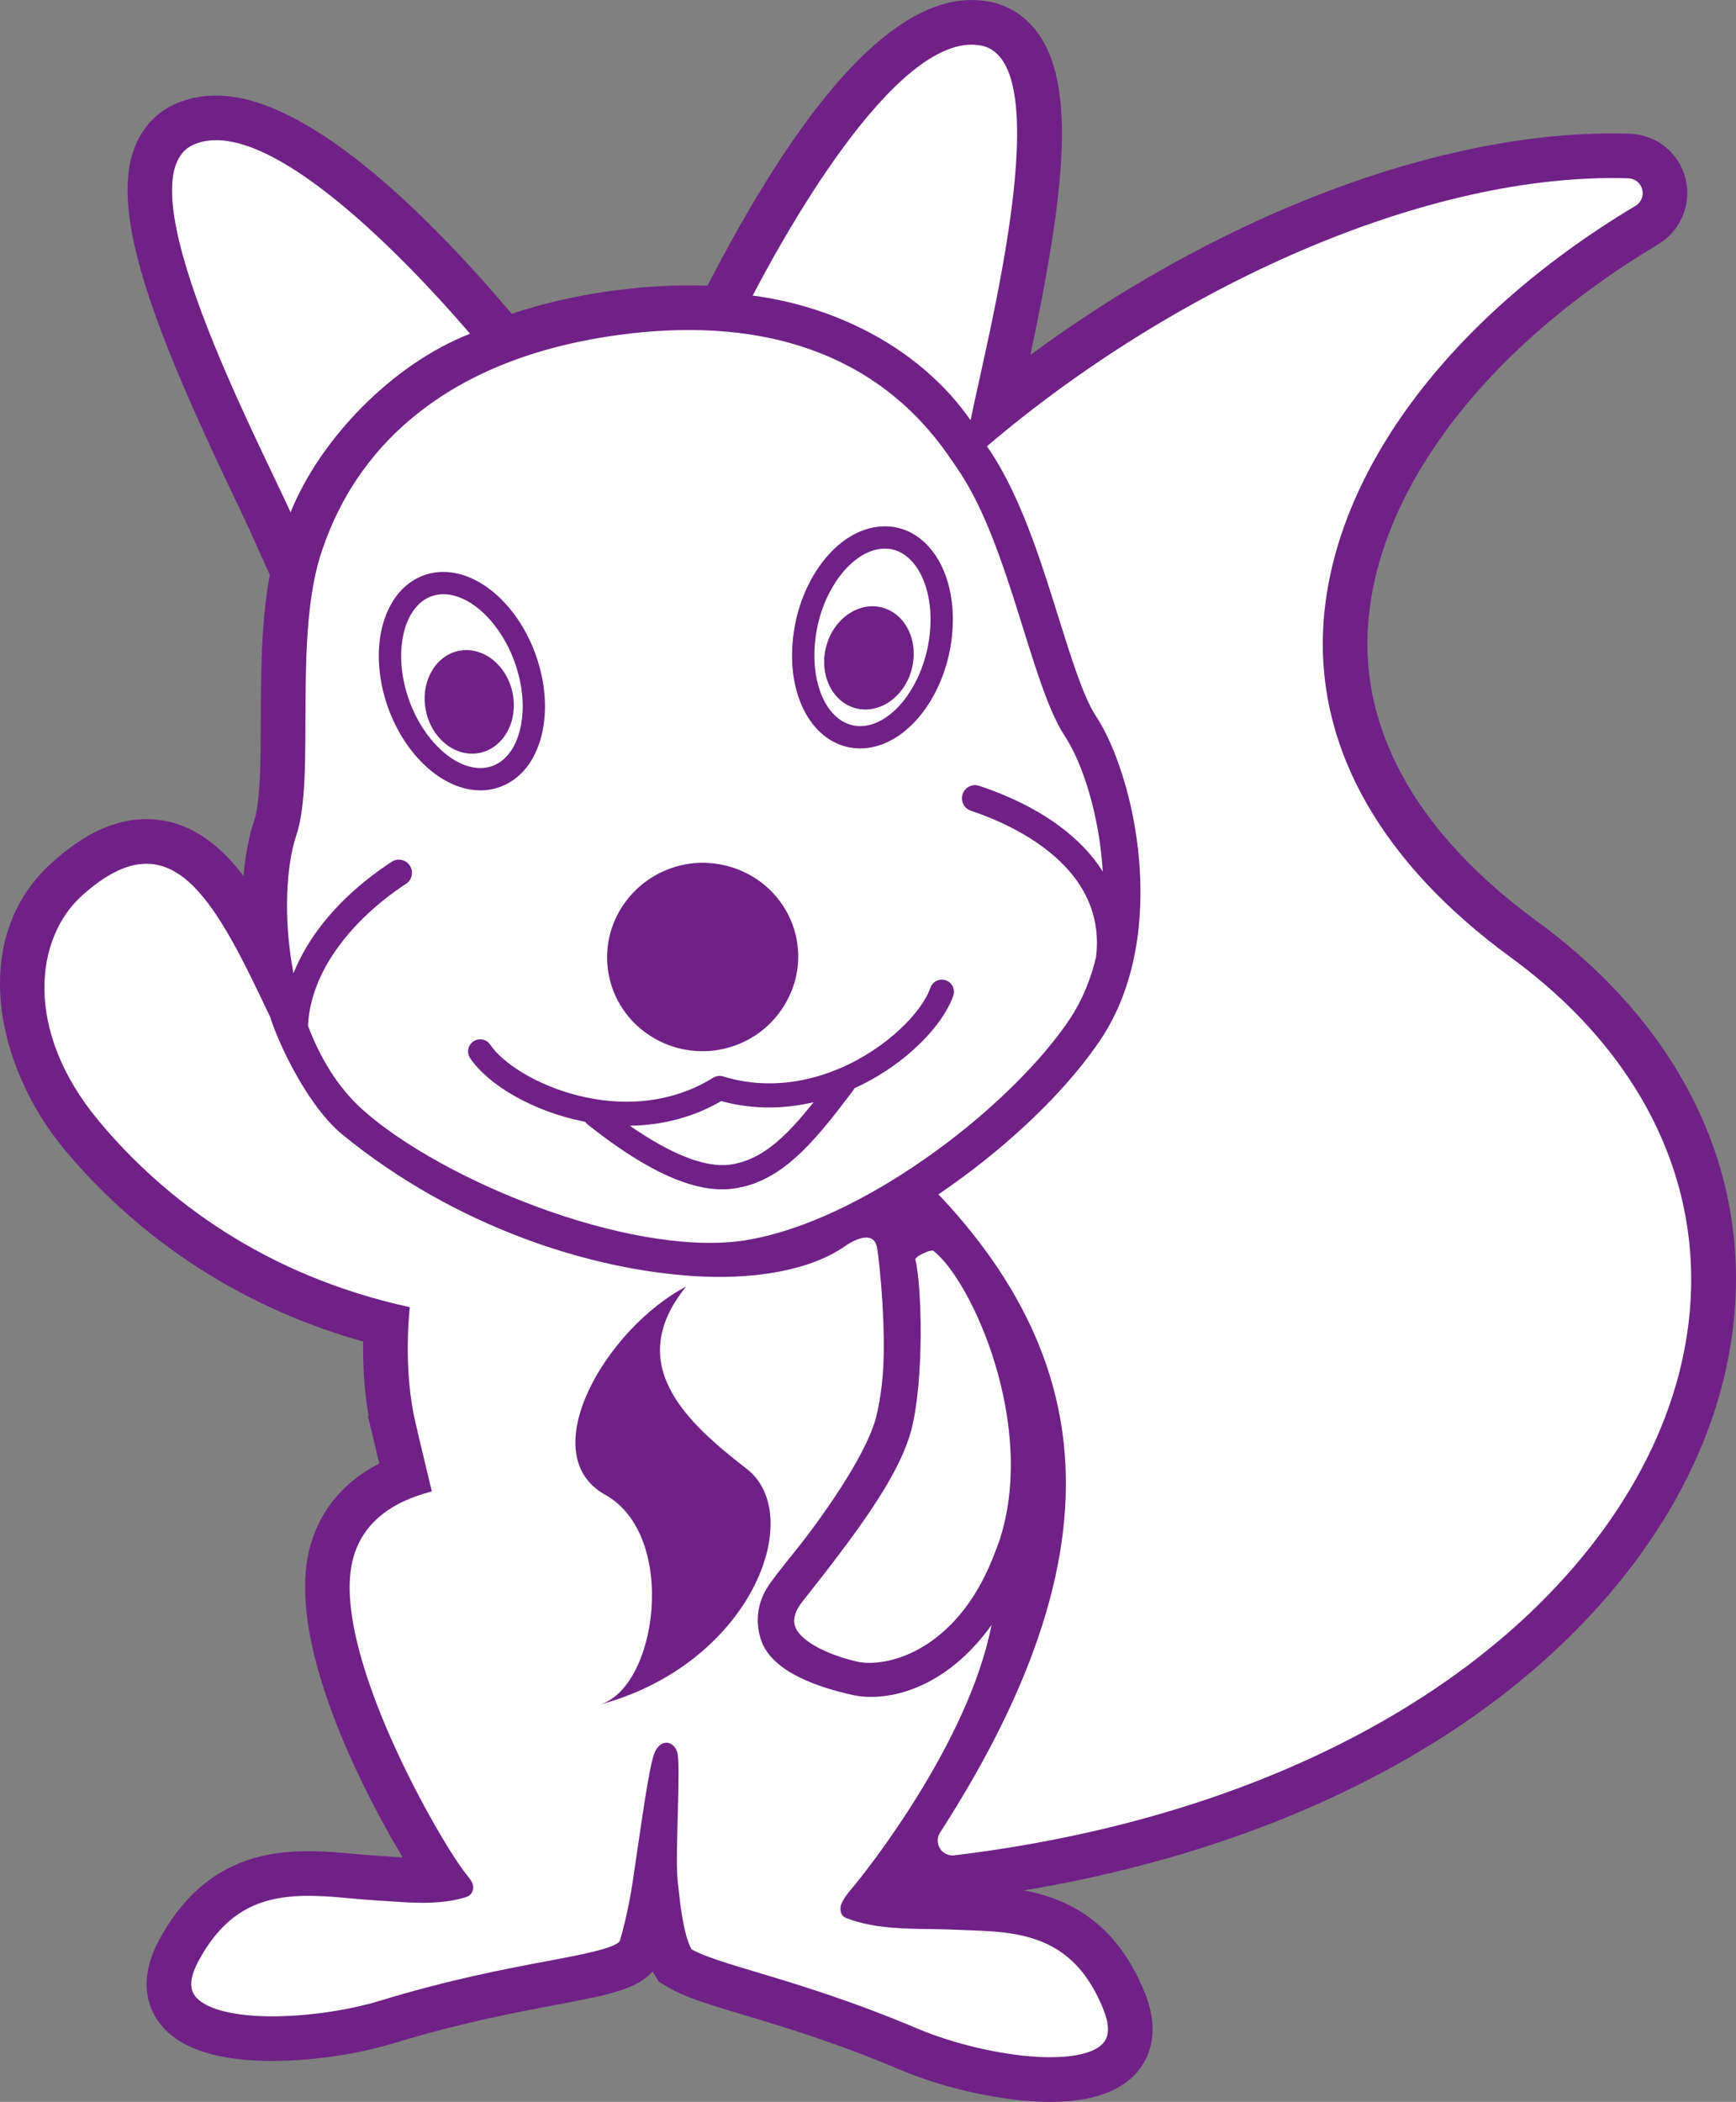 <?xml version="1.0" encoding="UTF-8" standalone="no"?>
<svg
   xmlns:dc="http://purl.org/dc/elements/1.1/"
   xmlns:cc="http://creativecommons.org/ns#"
   xmlns:rdf="http://www.w3.org/1999/02/22-rdf-syntax-ns#"
   xmlns:svg="http://www.w3.org/2000/svg"
   xmlns="http://www.w3.org/2000/svg"
   viewBox="0 0 389.038 470.862"
   height="470.862"
   width="389.038"
   xml:space="preserve"
   version="1.1"
   id="svg2"><rect x="0" y="0" width="389.038" height="470.862" fill="#808080" stroke="none"/><defs
     id="defs6"><clipPath
       id="clipPath18"
       clipPathUnits="userSpaceOnUse"><path
         id="path20"
         d="m 0,0 3112,0 0,3766.86 -3112,0 L 0,0 Z" /></clipPath></defs><g
     transform="matrix(1.25,0,0,-1.25,0,470.863)"
     id="g10"><g
       transform="scale(0.1,0.1)"
       id="g12"><g
         id="g14"><g
           clip-path="url(#clipPath18)"
           id="g16"><path
             id="path22"
             style="fill:#ffffff;fill-opacity:1;fill-rule:nonzero;stroke:none"
             d="m 2708.37,2051.17 c -229.94,167.97 -346.23,370.94 -336.31,586.99 12.56,273.53 221.93,557.59 560.06,759.86 10.12,6.05 15.03,18.04 12.07,29.45 -2.96,11.4 -12.67,19.37 -24.87,19.87 -361.84,11.3 -814.5,-194.91 -1149.9,-480.21 l 3.57,-5.29 c 3.99,-5.86 7.86,-11.92 11.65,-18.1 4.67,-7.59 9.17,-15.45 13.56,-23.47 42.49,-77.56 72.46,-173.29 99.37,-259.42 21.97,-70.33 44.7,-143.05 66.75,-176.46 70.52,-106.85 134.03,-391.87 9.55,-579.49 -53.77,-81.03 -143.68,-170.71 -247.34,-247.28 -7.27,-5.37 -14.61,-10.68 -22.01,-15.91 -7.3,-5.16 -14.65,-10.25 -22.06,-15.27 133.02,-140.64 207.09,-287.36 224.46,-444.52 22.55,-204.221 -49.92,-432.971 -221.56,-699.33 -5.58,-8.649 -5.65,-19.75 -0.19,-28.469 4.63,-7.41 12.56,-11.98 21.12,-12.43 1.5,-0.082 3.03,-0.031 4.56,0.149 344.02,41.441 649.31,149.66 882.84,312.949 215.12,150.402 362.82,345.151 415.89,548.331 73.61,281.8 -36.17,554.46 -301.21,748.05" /><path
             id="path24"
             style="fill:#6f2186;fill-opacity:1;fill-rule:nonzero;stroke:none"
             d="m 1800.45,1613.26 c 108.36,-133.5 169.39,-272.44 185.98,-422.55 21.76,-197.011 -35.27,-411.62 -174.07,-653.46 285.25,47.949 537.87,144.93 735.5,283.109 199.55,139.52 336.04,318.151 384.32,502.971 64.86,248.32 -33.92,490.06 -271,663.25 -252.64,184.54 -380.24,411.12 -369.02,655.25 11.51,251.12 169.84,507.78 432.5,711.47 -272.19,-45.14 -586.27,-192.94 -851.18,-404.1 43.65,-82.7 73.76,-179.09 100.45,-264.5 17.43,-55.8 41.3,-132.22 57.16,-156.24 92.23,-139.75 148.65,-457.97 9.44,-667.78 -53.69,-80.93 -140.17,-169.88 -240.08,-247.42 z m -92.76,-1251.612 -6.09,0.184 c -34.11,1.75 -65.82,20.398 -84.25,49.848 -21.82,34.84 -21.51,79.679 0.76,114.25 161.28,250.289 229.75,461.98 209.3,647.21 -15.47,139.91 -81.9,270.21 -203.08,398.33 l -64.7,68.41 77.97,52.8 c 6.97,4.72 13.88,9.5 20.75,14.36 6.9,4.89 13.81,9.88 20.66,14.95 96.56,71.31 179.75,154.11 228.2,227.15 102.02,153.76 47.13,405.13 -9.65,491.19 -28.31,42.88 -51.64,117.57 -76.35,196.67 -25.49,81.57 -54.38,174.03 -93.17,244.84 -3.75,6.85 -7.57,13.55 -11.56,20.03 -3.1,5.05 -6.3,10.07 -9.6,14.91 l -43.8,64.92 54.51,46.36 c 362.35,308.24 811.86,499.72 1173.12,499.72 10.43,0 20.81,-0.16 31.11,-0.48 48.14,-1.96 87.93,-34 99.81,-79.75 11.79,-45.46 -8.13,-94.06 -48.43,-118.18 -315.06,-188.47 -509.9,-448.23 -521.22,-694.87 -8.63,-187.98 96.35,-367.35 303.57,-518.72 292.99,-214.02 413.79,-517.59 331.44,-832.88 C 3029.12,1061.34 2870.2,850.5 2639.54,689.219 2395.27,518.43 2077.45,405.422 1720.43,362.422 c -4.56,-0.531 -8.67,-0.774 -12.74,-0.774" /><path
             id="path26"
             style="fill:#ffffff;fill-opacity:1;fill-rule:nonzero;stroke:none"
             d="m 1709,1982.42 c -18.17,-52.2 -80.99,-118.65 -165.65,-160.38 -3.8,-1.87 -7.61,-3.73 -11.49,-5.5 -0.62,-1.29 -1.37,-2.55 -2.26,-3.74 -2.18,-2.91 -4.32,-5.72 -6.48,-8.59 -5.43,-7.2 -10.8,-14.25 -16.1,-21.11 -62.09,-80.4 -116.39,-136.55 -193.6,-146.53 -8.84,-1.14 -17.99,-1.46 -27.5,-0.97 -61.96,3.25 -138.38,41.47 -232.44,116.06 -1.78,1.42 -3.19,3.1 -4.4,4.89 -94.752,18.05 -174.752,67.21 -206.17,113.93 -6.687,9.93 -4.058,23.41 5.887,30.09 9.93,6.69 23.41,4.06 30.094,-5.89 44.539,-66.18 241.759,-157.2 399.769,-59.22 5.33,3.3 11.84,4.13 17.8,2.3 52.81,-16.22 104.68,-15.34 152.24,-4.24 10.21,2.38 20.2,5.22 29.97,8.48 9.43,3.15 18.63,6.67 27.6,10.52 84.22,36.18 146.61,100.63 161.78,144.17 3.94,11.31 16.32,17.25 27.61,13.34 11.31,-3.94 17.28,-16.3 13.34,-27.61 z m -470.91,236.93 c -0.3,-0.03 -0.6,-0.03 -0.9,-0.07 l 1.79,0.24 c -0.3,-0.04 -0.59,-0.12 -0.89,-0.17 20.44,2.54 40.42,1.3 59.39,-2.9 9.13,-2.02 18.03,-4.68 26.59,-8.09 9.11,-3.62 17.89,-7.92 26.18,-12.98 42.24,-25.79 72.7,-69.3 79.46,-121.58 4.87,-37.69 -3.49,-74.02 -21.29,-104.78 -4.9,-8.47 -10.49,-16.51 -16.77,-24.02 -5.9,-7.06 -12.25,-13.76 -19.24,-19.82 -24.73,-21.44 -55.96,-36.16 -91.01,-40.87 0.3,0.03 0.6,0.03 0.9,0.07 l -1.79,-0.23 c 0.3,0.04 0.59,0.12 0.89,0.16 -94.01,-11.67 -179.69,53.3 -191.61,145.55 -11.93,92.25 54.42,176.87 148.3,189.49 z m 672.08,-5.99 c -51.52,54.84 -126.06,86.01 -169.51,100.55 -12.32,4.12 -18.98,17.47 -14.86,29.8 4.14,12.35 17.46,18.99 29.82,14.86 57.12,-19.11 105.25,-43.56 144.05,-72.32 32.59,-24.16 58.54,-51.38 77.36,-81.24 -6.07,100.75 -36.05,194.23 -68.11,242.81 -54.19,82.1 -90.2,287.74 -161.76,427.14 -4.24,8.26 -8.59,16.33 -13.09,24.08 -4.82,8.3 -9.8,16.28 -14.94,23.91 -0.33,0.5 -0.65,1.02 -0.99,1.51 -43.29,63.54 -185.99,296.85 -602.59,243 -416.601,-53.84 -511.331,-311.33 -537.046,-383.79 -54.512,-153.6 -11.738,-408.93 -47.274,-513.92 -18.339,-54.2 -23.679,-149.85 -5.101,-247.12 12.805,31.81 31.199,62.9 55.168,92.54 31.344,38.76 71.789,75.08 120.883,107.25 10.886,7.11 25.476,4.08 32.605,-6.8 7.129,-10.88 4.09,-25.48 -6.785,-32.61 -53.918,-35.32 -105.387,-83.25 -138.629,-138.81 -21.391,-35.76 -35.183,-74.68 -37.199,-115.48 21.637,-57.63 53.586,-111.02 98.445,-151 141.903,-126.46 471.533,-260.42 674.953,-235.18 98.18,13.17 208.5,64.63 309.43,131.7 7.53,5 15,10.08 22.41,15.24 7.41,5.17 14.76,10.39 22.04,15.7 101.42,73.99 189.21,161.22 239.11,236.42 22.01,33.18 36.98,70.64 46.45,109.93 8.4,68.58 -17.02,121.58 -54.84,161.83" /><path
             id="path28"
             style="fill:#6f2186;fill-opacity:1;fill-rule:nonzero;stroke:none"
             d="m 1248.35,2140 c -49.94,-6.92 -85.46,-51.65 -79.22,-99.89 6.15,-47.66 52.01,-82.53 102.03,-76.45 18.31,2.53 35.18,10.12 48.84,21.96 3.27,2.83 6.64,6.34 10.29,10.7 3.24,3.89 6.23,8.19 8.86,12.73 6.82,11.78 14.28,30.77 11.22,54.5 -3.4,26.24 -18.63,49.4 -41.8,63.54 -4.19,2.56 -8.9,4.89 -14.06,6.94 -4.31,1.71 -9.12,3.16 -14.34,4.31 -10.56,2.34 -21.13,2.95 -31.82,1.66 z m -11.02,-410.71 c 22.93,-9.57 40.16,-13.13 52.78,-13.8 4.5,-0.23 8.85,-0.11 13.05,0.42 20.78,2.69 40.33,11.57 62.37,29.71 -22.71,0.86 -45.24,3.84 -67.33,8.91 -19.54,-10.29 -39.86,-18.71 -60.87,-25.24 z m -603.592,210.87 c 18.27,-43 41.805,-77.5 70.106,-102.72 71.672,-63.88 202.062,-132.46 335.006,-175.29 -8.91,6.57 -17.99,13.44 -27.2,20.64 -101.271,24.14 -191.966,78.89 -235.119,143.03 -15.168,22.56 -20.636,49.63 -15.429,76.26 5.214,26.69 20.515,49.73 43.074,64.9 16.777,11.3 36.418,17.29 56.711,17.29 33.926,0 65.476,-16.8 84.402,-44.96 10.461,-15.55 64.691,-52.62 136.911,-63.69 -38.29,37.73 -64.48,87.7 -71.75,143.99 -17.368,134.43 78.4,258.74 213.95,278.6 l 2.39,0.39 0,-0.01 4.13,0.47 c 27.8,3.17 56.19,1.62 83.84,-4.49 13.59,-3.02 26.66,-7.01 38.89,-11.88 13.55,-5.38 26.45,-11.8 38.33,-19.05 64.74,-39.52 107.42,-104.98 117.06,-179.58 6.98,-53.95 -3.88,-107.58 -31.39,-155.11 -0.42,-0.73 -0.85,-1.47 -1.28,-2.19 69.36,30.31 110.58,80.32 116.13,96.24 14.24,40.82 52.84,68.23 96.06,68.23 11.34,0 22.53,-1.88 33.26,-5.59 53.08,-18.53 81.15,-76.58 62.75,-129.5 -26.1,-74.92 -104.02,-153.9 -199.52,-202.68 -4.95,-6.54 -9.86,-12.98 -14.72,-19.27 -3.29,-4.26 -6.61,-8.52 -9.95,-12.78 10.08,6.23 20.19,12.72 30.34,19.46 7.05,4.68 14.02,9.43 20.95,14.25 6.96,4.85 13.82,9.72 20.59,14.67 92.6,67.55 174.69,148.3 219.63,216.03 14.87,22.4 26.34,49.2 34.17,79.74 3.22,35.18 -7.71,64.84 -34.19,93.02 -40.25,42.85 -102.85,68.17 -136.58,79.45 -54.18,18.16 -83.47,76.96 -65.34,131.1 14.14,42.25 53.6,70.67 98.17,70.67 11.17,0 22.23,-1.81 32.85,-5.35 19.09,-6.39 37.45,-13.37 55.02,-20.92 -30.25,50.35 -52.57,121.76 -78.15,203.63 -24.28,77.69 -49.39,158.01 -81.86,221.27 -3.59,7 -7.27,13.85 -11.09,20.44 -3.92,6.74 -7.94,13.2 -12.1,19.38 l -5.32,7.92 c -38.59,57.24 -141.08,209.29 -412.76,209.29 -34.58,0 -71.23,-2.47 -108.9,-7.33 -246.458,-31.86 -405.228,-143.29 -471.915,-331.22 -25.598,-72.13 -25.957,-182.15 -26.27,-279.21 -0.285,-88.01 -0.539,-164.73 -17.258,-222.83 15.196,11.98 31.192,23.47 47.961,34.46 16.973,11.09 36.563,16.93 56.727,16.93 35.05,0 67.433,-17.49 86.64,-46.79 31.301,-47.76 17.903,-112.07 -29.851,-143.37 -49.035,-32.12 -89.453,-72.25 -113.821,-112.98 -12.761,-21.33 -20.898,-42.44 -24.285,-62.96 z m 638.852,-480.71 -0.01,0 c -230.36,0.01 -535.092,133.69 -675.189,258.54 -27.473,24.49 -51.797,53.42 -72.813,86.55 l -25.918,-64.41 -51.105,267.49 c -19.922,104.25 -16.895,214.51 7.89,287.78 11.7,34.55 11.946,109.93 12.18,182.82 0.359,109.85 0.762,234.36 35.488,332.21 110.215,310.58 388.301,408.73 602.187,436.37 44.45,5.75 88,8.66 129.41,8.66 356.79,0 498.77,-210.64 545.43,-279.87 l 5.79,-8.63 c 5.67,-8.39 11.61,-17.89 17.34,-27.78 5.16,-8.89 10.17,-18.17 15.05,-27.67 38.76,-75.49 67.17,-166.41 92.23,-246.62 21.69,-69.41 44.12,-141.18 65.13,-173 42.93,-65.05 74.81,-175.76 81.2,-282.07 l 18.74,-311.23 -49.75,78.92 c -10.91,-29 -24.52,-55.82 -40.66,-80.15 -55.68,-83.93 -149.95,-177.53 -258.62,-256.81 -7.75,-5.65 -15.58,-11.23 -23.5,-16.74 -7.84,-5.47 -15.81,-10.88 -23.83,-16.21 -84.57,-56.2 -212.74,-126.87 -343.05,-144.34 -20.57,-2.56 -41.71,-3.81 -63.62,-3.81" /><path
             id="path30"
             style="fill:#ffffff;fill-opacity:1;fill-rule:nonzero;stroke:none"
             d="m 842.688,3168.81 c -58.5,68.14 -350.571,402.11 -495.411,338.94 -133.461,-58.21 115.172,-529.21 173.653,-658.99 53.05,131.23 181.703,265.26 321.758,320.05" /><path
             id="path32"
             style="fill:#6f2186;fill-opacity:1;fill-rule:nonzero;stroke:none"
             d="m 388.023,3435.66 c -6.992,-39.45 15.93,-145.47 140.508,-415.1 51.153,67.47 115.703,127.39 185.774,171.9 -155.364,166.76 -273.332,242.69 -326.282,243.2 z m 136.907,-790.5 -76.934,170.72 c -7.316,16.25 -17.687,37.94 -29.922,63.57 -141.808,296.96 -220.957,504.44 -177.461,621.06 13.985,37.5 39.813,65.35 74.688,80.57 22.176,9.68 46.472,14.58 72.207,14.58 160.496,0 369.121,-203.79 515.879,-374.75 l 73.426,-85.54 -104.989,-41.07 C 758.016,3049.78 641.637,2933.9 595.105,2818.77 L 524.93,2645.16" /><path
             id="path34"
             style="fill:#ffffff;fill-opacity:1;fill-rule:nonzero;stroke:none"
             d="m 1422.99,909.039 c -41.74,-53.187 -8.92,-89.84 34.4,-112.73 26.31,-13.899 56.48,-22.739 76.22,-27.11 45.12,-9.969 163.75,6.063 242.34,149.871 5.42,9.922 10.61,20.512 15.61,31.68 4.3,9.609 8.36,19.852 12.29,30.43 1.99,5.332 4.14,10.25 6.02,15.84 73.02,216.45 -49.11,487.97 -125.43,544.83 -12.72,9.48 -33.06,-0.47 -44.39,-6.48 -11.33,-6.02 -21.82,-18.19 -19.07,-27.64 11.87,-40.77 15.79,-211.43 -6.39,-298.38 -0.6,-2.34 -1.46,-4.8 -2.16,-7.19 -7.81,-26.51 -21.94,-55.85 -39.98,-86.48 -2.31,-3.91 -4.66,-7.84 -7.08,-11.78 -2.09,-3.16 -4.18,-6.31 -6.33,-9.48 0.12,-0.02 0.24,-0.04 0.37,-0.06 -4.48,-7.1 -9.13,-14.23 -13.91,-21.4 -37.71,-56.48 -83.66,-114.39 -122.51,-163.921" /><path
             id="path36"
             style="fill:#6f2186;fill-opacity:1;fill-rule:nonzero;stroke:none"
             d="m 1492.62,868.199 c 0.69,-0.371 1.4,-0.758 2.14,-1.148 22.1,-11.68 48.54,-18.059 56.12,-19.731 0,0 2.42,-0.511 7.33,-0.511 14.55,0 90,5.332 147.54,110.632 4.21,7.688 8.51,16.45 12.8,26.008 3.61,8.063 7,16.701 10.32,25.631 l 2.91,7.51 c 0.77,1.94 1.57,3.87 2.28,5.97 36.89,109.38 12.43,237.96 -23.84,331.37 -1.31,-59.24 -6.89,-120.37 -18.11,-164.36 -0.74,-2.84 -1.61,-5.79 -2.54,-8.73 -2.48,-8.38 -5.34,-16.86 -8.63,-25.49 l 10.12,-1.67 -64,-102.03 c -4.85,-7.66 -9.87,-15.37 -15.03,-23.1 -36.94,-55.331 -80.2,-110.421 -118.36,-159.019 l -1.05,-1.332 z m 65.59,-181.39 c -14.94,0 -29.03,1.453 -41.87,4.281 -19.95,4.41 -58.99,14.75 -96.33,34.5 -65.3,34.492 -86.86,78.66 -93.45,109.652 -6.15,28.887 -5.33,73.719 33.49,123.188 l 7.78,9.91 c 27.02,34.41 56.71,72.21 83.93,109.96 l 46.2,68.7 c 1.9,3.12 3.76,6.24 5.58,9.33 15.89,26.97 26.72,50.01 32.15,68.45 l 1.27,4.14 c 18.88,73.77 15.17,225.86 7.14,256.72 -13.24,45.44 10.75,95.07 58.43,120.38 17.31,9.2 40.8,19.75 69,19.75 22.37,0 43.38,-6.84 60.73,-19.79 100.81,-75.12 239.05,-380.7 153.41,-634.531 -1.61,-4.777 -3.34,-9.238 -5.1,-13.687 l -1.73,-4.461 c -4.56,-12.25 -9.28,-24.102 -14.24,-35.211 -6.03,-13.43 -12.22,-25.988 -18.44,-37.371 -98.33,-179.918 -245.25,-193.91 -287.95,-193.91" /><path
             id="path38"
             style="fill:#ffffff;fill-opacity:1;fill-rule:nonzero;stroke:none"
             d="m 1073.48,711.469 c 105.44,28.371 142.61,303.521 11.65,376.441 -130.97,72.91 1.85,298.38 144.88,373.22 -112.77,-139.41 0.23,-242.66 108.71,-326.67 108.47,-84.01 7.3,-350.89 -265.24,-422.991 z m 904.37,-544.93 c -44.43,109.141 -116.43,134.801 -210.88,139.75 -18.85,0.992 -74.91,3.141 -93.75,3.34 -19.13,0.211 -38.11,0.43 -56.63,1.402 -41.7,2.188 -72.32,7.84 -99.29,18.348 -8.32,3.25 -10.91,9.269 -10.38,19.422 0.47,8.929 13.03,25.398 19.8,33.179 22.11,25.45 209.6,260.282 250.94,472.829 -68.11,-95.93 -156.07,-132.411 -225.07,-128.789 -8.22,0.429 -15.95,1.441 -22.97,2.992 -28.68,6.328 -65.27,16.277 -97.11,32.136 -30.04,14.961 -55.85,35.192 -66.65,62.774 -8.13,20.719 -15.62,61.668 13.26,103.289 17.66,25.43 40.24,51.238 63.11,81.059 10.02,13.05 20,26.68 29.85,40.46 6.81,9.53 13.47,19.11 20,28.77 5.07,7.49 10.06,14.96 14.87,22.44 4.75,7.39 9.41,14.76 13.84,22.04 23.97,39.41 42.63,76.69 49.9,105.19 4.27,16.72 7.58,36.24 10.11,56.96 10.45,85.54 -4.52,225.89 -8.41,246.61 -2.74,14.62 -11.39,18.9 -21.51,18.22 -12.42,-0.85 -27.06,-9.19 -35.82,-15.38 -2.52,-1.77 -5.21,-3.48 -7.89,-5.19 -31.58,-20.08 -75.03,-35.47 -128.49,-43.57 -39.21,-5.94 -83.72,-8.01 -132.98,-5 -186.7,11.38 -428.591,87.59 -632.239,254.01 -23.539,19.24 -46.332,48.32 -66.371,79.94 -15.34,24.2 -29.012,49.82 -40.125,73.79 -9.672,20.86 -17.457,40.46 -22.59,56.56 -5.797,12.26 -11.512,24.3 -17.18,36.13 -91.398,190.69 -168.918,318.53 -320.882,180.92 -82.723,-74.9 -105.438,-239.88 31.164,-403.66 116.351,-139.5 296.175,-276.22 557.132,-333.3 -1.578,-16.92 -2.765,-34.32 -3.289,-52.15 -1.668,-56.37 2.825,-115.84 17.371,-170.28 l -0.261,-0.24 25.742,-107.5 C 697.277,1074.32 649.707,1034.52 633.262,974.66 588.227,810.738 794.926,456.742 836.234,407.719 c 7.731,-10.047 14.778,-18.309 11.325,-28.727 -2.934,-8.832 -8.157,-11.164 -17.118,-13.613 -27.918,-7.629 -58.957,-10.059 -100.683,-7.867 -18.5,0.968 -74.485,4.679 -93.535,6.468 -18.754,1.77 -37.649,3.54 -56.512,4.532 -94.434,4.949 -168.723,-13.043 -224.313,-116.942 -13.222,-24.73 -16,-44.23 -8.273,-57.941 12.457,-22.059 54.266,-36.52 114.742,-39.688 67.328,-3.531 153.781,7.27 220.219,27.528 125.172,38.152 226.098,57.121 299.801,70.961 58.893,11.07 119.593,22.5 129.293,35.601 1.35,4.508 2.66,9.141 3.94,13.899 1.97,7.82 4.05,16.242 6.3,25.379 4.83,21.152 9.4,43.91 12.96,67.632 13.83,92.168 29.24,209.52 39.7,232.141 10.45,22.629 32.2,21.609 39.87,0.289 7.22,-20.039 -3.75,-180.449 0.72,-228.902 0.2,-1.91 0.4,-3.809 0.6,-5.699 1.65,-15.321 3.35,-29.989 5.08,-43.622 4.66,-32.609 10.94,-60.976 19.36,-75.617 20.76,-12.402 68.54,-26.699 115.17,-40.64 71.86,-21.481 170.25,-50.891 290.74,-101.911 63.96,-27.101 148.81,-46.871 216.12,-50.398 l 0.02,0 c 60.47,-3.172 103.59,6.848 118.26,27.477 9.12,12.839 8.4,32.511 -2.17,58.48" /><path
             id="path40"
             style="fill:#6f2186;fill-opacity:1;fill-rule:nonzero;stroke:none"
             d="m 1282.94,1398.48 c -22.3,-32.17 -20.1,-51.09 -19.32,-57.79 6,-51.53 85.75,-113.29 124.08,-142.98 20.58,-15.94 37.09,-35.85 49.24,-58.7 0.93,1.41 1.85,2.84 2.76,4.26 4.35,6.75 8.64,13.52 12.71,20.23 30.28,49.81 38.59,74.95 40.77,83.46 3.16,12.41 5.93,28.17 8.2,46.86 4.76,38.9 3.2,95.25 0.16,141.88 -32.65,-13.72 -69.72,-23.74 -110.88,-29.98 -33.92,-5.15 -70.13,-7.65 -107.72,-7.24 z m -154.21,-155.42 c -10.77,-22.47 -16.96,-43.56 -17.17,-60.52 -0.22,-16.43 4.8,-20.47 12.48,-24.74 77.72,-43.26 123.95,-136.74 124.88,-246.339 26.77,33.277 43.51,68.269 49.88,99.629 5.74,28.3 2.26,51.34 -9.07,60.12 -61.31,47.48 -126.22,102.31 -161,171.85 z m -291.613,-68.37 33.184,-138.57 -76.25,-19.56 C 722.703,998.262 713.766,965.719 710.398,953.461 678.648,837.898 848.141,517.73 897.41,459.27 l 2.254,-2.79 c 11.906,-15.421 40.5,-52.429 23.82,-102.691 -4.484,-13.5 -11.086,-25.141 -19.785,-34.898 22.938,4.57 44.09,8.539 63.406,12.168 21.985,4.132 54.095,10.171 76.665,15.55 4.74,20.84 8.6,40.922 11.5,60.223 2.62,17.457 5.3,35.848 7.99,54.328 13.71,94.051 21.6,145.09 29.94,175.762 l -40.5,151.808 c 9.12,5.059 35.52,48.02 36.17,116.68 0.52,53.692 -16.23,97.89 -42.66,112.59 -61.983,34.51 -95.589,93.68 -94.64,166.62 1.094,83.87 47.957,172.32 110.38,242.19 -178.368,42.01 -356.231,128.32 -499.11,245.08 -28.262,23.09 -56.301,56.42 -83.32,99.04 -16.27,25.68 -31.875,54.37 -45.137,82.99 -9.934,21.41 -18.332,42.21 -24.473,60.53 -5,10.55 -9.933,20.96 -14.844,31.19 -22.91,47.81 -92.609,193.22 -132.597,193.22 -5.071,0 -24.563,-2.66 -62.461,-36.99 -56.77,-51.41 -62.434,-171.61 38.906,-293.12 90.391,-108.37 252.734,-249.51 512.781,-306.38 l 69.114,-15.12 -6.543,-70.44 c -1.575,-16.89 -2.551,-32.29 -2.989,-47.11 -1.593,-54.35 3.485,-105.28 14.696,-147.27 l 12.433,-46.54 -1.289,-1.2 z M 1304.26,332.629 c 21.82,-7.641 52.46,-16.797 73.54,-23.09 20.08,-6.008 42.18,-12.609 66.24,-20.117 -12.12,17.598 -18.26,39.519 -17.01,63.527 0.5,9.571 2.02,38.582 39.28,81.492 22.55,25.95 88.58,112.5 145.58,215.801 -21.01,-3.773 -42.63,-5.211 -63.49,-4.113 -12.6,0.66 -24.74,2.262 -36.06,4.762 -45.85,10.14 -83.64,22.781 -115.5,38.648 -34.16,17.031 -61.05,37.793 -80.4,62.02 -19.11,-16.969 -40.09,-32.977 -62.93,-47.7 15.8,-12 28.34,-28.929 35.72,-49.39 8.14,-22.629 8.36,-47.457 5.8,-143.86 -1.04,-38.8 -2.33,-87.078 -0.7,-104.789 l 0.52,-4.851 c 1.55,-14.418 3.19,-28.59 4.86,-41.77 1.6,-11.09 3.16,-19.808 4.55,-26.57 z M 439.5,236.34 c 7.48,-1.07 16.309,-1.969 26.551,-2.508 59.191,-3.102 135.89,6.828 192.695,24.168 23.457,7.148 46.067,13.648 67.813,19.559 -0.332,0.023 -0.653,0.031 -0.985,0.05 -19.179,1.02 -76.086,4.77 -96.855,6.723 -17.649,1.656 -35.43,3.359 -53.184,4.289 -7.59,0.399 -15.019,0.621 -22.297,0.621 -50.086,0 -83.476,-8.801 -113.738,-52.902 z m 1171.92,-5.141 c 21.01,-8.168 42.81,-16.988 65.39,-26.551 55.22,-23.398 131.2,-41.148 189.11,-44.179 9.66,-0.5 19.08,-0.559 26.82,-0.297 -24.96,46.797 -58.26,62.469 -129.96,66.226 -18.88,0.993 -73.45,3.063 -90.43,3.231 -20.23,0.23 -40.32,0.48 -59.93,1.512 -0.33,0.019 -0.66,0.039 -1,0.058 z M 1883.05,0 l -0.01,0 c -8.16,0 -16.67,0.23 -25.47,0.691 C 1780.5,4.719 1687.32,26.43 1614.41,57.32 1497.91,106.648 1402,135.309 1331.97,156.23 c -64.69,19.352 -105.94,32.282 -133.3,48.629 l -17.89,10.692 -10.39,18.07 c -0.07,0.098 -0.13,0.199 -0.19,0.301 -28.01,-31.59 -75.66,-41.723 -173.544,-60.113 C 924.793,160.309 826.375,141.82 705.406,104.961 630.855,82.211 534.344,70.059 457.684,74.051 365.418,78.891 304.781,105.891 277.457,154.309 c -15.176,26.941 -26.191,72.183 7.395,134.98 76.718,143.383 189.921,159.953 268.386,159.953 10,0 20.235,-0.293 30.664,-0.844 19.953,-1.039 39.961,-2.898 59.825,-4.769 14.543,-1.379 54.765,-4.098 78.086,-5.527 -79.149,133.07 -210.575,394.386 -165.692,557.738 13.231,48.18 45.762,108.07 123.836,148.09 l -20.223,84.45 1.094,1.02 c -7.219,41.43 -10.48,86.02 -9.746,133.22 -265.977,74.64 -436.594,225.61 -535.039,343.65 -123.332,147.88 -173.457,378.34 -23.43,514.2 58.254,52.75 113.809,78.39 169.856,78.39 140.73,0 216.211,-157.49 276.863,-284.03 5.734,-11.94 11.516,-24.13 17.375,-36.53 l 3.875,-9.86 c 4.191,-13.12 10.93,-29.89 18.965,-47.23 10.383,-22.43 22.519,-44.76 35.117,-64.62 17.316,-27.32 34.863,-48.92 49.414,-60.8 164.746,-134.63 382.072,-222.61 582.242,-235.84 l 288.75,151.06 -107,-132.26 c 16.23,5.81 27.96,11.93 36.15,17.14 1.74,1.11 3.23,2.01 4.6,2.98 17.71,12.5 45.27,27.76 76.6,29.9 l 7.45,0.26 c 49.32,0 88.77,-33.57 98.14,-83.54 4.36,-23.17 21.16,-173.22 9.19,-271.07 -3.1,-25.45 -7.14,-48.01 -11.99,-67.03 -8.84,-34.6 -28.15,-76.14 -59.06,-126.98 -4.76,-7.82 -9.79,-15.78 -14.92,-23.76 -5.16,-8 -10.47,-15.96 -15.86,-23.95 -6.95,-10.25 -13.99,-20.38 -21.2,-30.48 -10.4,-14.548 -20.92,-28.9 -31.46,-42.65 -9.29,-12.101 -18.53,-23.59 -27.44,-34.648 -12.48,-15.492 -24.27,-30.133 -33.44,-43.332 -8.26,-11.918 -7.01,-22.051 -4.5,-28.461 0.94,-2.168 8.04,-10.5 27.87,-20.379 19.72,-9.828 46.19,-18.449 78.67,-25.629 1.9,-0.422 5.13,-0.961 9.9,-1.211 1.72,-0.09 3.44,-0.129 5.18,-0.129 19.42,0 87.67,6.879 150.49,95.348 l 214.5,302.091 -70.75,-363.681 c -34.1,-175.328 -154.16,-357.34 -221.83,-449.187 13.08,-0.43 26.36,-0.582 39.72,-0.723 20.78,-0.231 78.58,-2.481 97.07,-3.438 96.89,-5.082 216.37,-31.211 280.8,-189.5 26.85,-65.972 11.16,-109.812 -6.73,-134.98 C 2016.12,20.77 1961.55,0 1883.05,0" /><path
             id="path42"
             style="fill:#ffffff;fill-opacity:1;fill-rule:nonzero;stroke:none"
             d="m 1349.41,3237.22 c 41.63,79.58 253.71,477.04 409.07,448.13 143.14,-26.64 9.33,-531.95 -18.4,-671.58 -88.01,126.33 -237.45,203.32 -390.67,223.45" /><path
             id="path44"
             style="fill:#6f2186;fill-opacity:1;fill-rule:nonzero;stroke:none"
             d="m 1471.25,3292.93 c 82.99,-24.59 158.6,-63.62 222.45,-114.55 59.17,284.55 57.45,390.98 41.87,427.27 -43.99,-10.52 -141.69,-100.35 -264.32,-312.72 z m 310.68,-479.18 -107.49,154.29 c -70,100.48 -195.4,171.46 -335.46,189.87 l -113.57,14.92 53.11,101.48 c 171.04,326.83 326.97,492.55 463.46,492.55 10.49,0 20.97,-0.97 31.13,-2.85 37.64,-7.01 69.26,-28.44 91.45,-61.98 68.62,-103.75 40.49,-311.67 -31.32,-635.76 -6.07,-27.39 -11.23,-50.65 -14.69,-68.07 l -36.62,-184.45" /><path
             id="path46"
             style="fill:#ffffff;fill-opacity:1;fill-rule:nonzero;stroke:none"
             d="m 2708.37,2051.17 c -229.94,167.97 -346.23,370.94 -336.31,586.99 12.56,273.53 221.93,557.59 560.06,759.86 10.12,6.05 15.03,18.04 12.07,29.45 -2.96,11.4 -12.67,19.37 -24.87,19.87 -361.84,11.3 -814.5,-194.91 -1149.9,-480.21 l 3.57,-5.29 c 3.99,-5.86 7.86,-11.92 11.65,-18.1 4.67,-7.59 9.17,-15.45 13.56,-23.47 42.49,-77.56 72.46,-173.29 99.37,-259.42 21.97,-70.33 44.7,-143.05 66.75,-176.46 70.52,-106.85 134.03,-391.87 9.55,-579.49 -53.77,-81.03 -143.68,-170.71 -247.34,-247.28 -7.27,-5.37 -14.61,-10.68 -22.01,-15.91 -7.3,-5.16 -14.65,-10.25 -22.06,-15.27 133.02,-140.64 207.09,-287.36 224.46,-444.52 22.55,-204.221 -49.92,-432.971 -221.56,-699.33 -5.58,-8.649 -5.65,-19.75 -0.19,-28.469 4.63,-7.41 12.56,-11.98 21.12,-12.43 1.5,-0.082 3.03,-0.031 4.56,0.149 344.02,41.441 649.31,149.66 882.84,312.949 215.12,150.402 362.82,345.151 415.89,548.331 73.61,281.8 -36.17,554.46 -301.21,748.05" /><path
             id="path48"
             style="fill:#ffffff;fill-opacity:1;fill-rule:nonzero;stroke:none"
             d="m 1293.12,1793.56 c -52.65,-30.5 -109.13,-43.35 -163.94,-44.18 74.03,-51.34 135.2,-75.38 178.68,-69.79 56.69,7.33 100.08,48.29 150.72,111.9 -52.02,-12.18 -108.35,-13.61 -165.46,2.07" /><path
             id="path50"
             style="fill:#ffffff;fill-opacity:1;fill-rule:nonzero;stroke:none"
             d="m 1237.19,2219.28 c 0.3,0.04 0.6,0.04 0.9,0.07 0.3,0.05 0.59,0.13 0.89,0.17 l -1.79,-0.24" /><path
             id="path52"
             style="fill:#ffffff;fill-opacity:1;fill-rule:nonzero;stroke:none"
             d="m 1282.3,1884.38 c -0.3,-0.04 -0.6,-0.04 -0.9,-0.07 -0.3,-0.04 -0.59,-0.12 -0.89,-0.16 l 1.79,0.23" /><path
             id="path54"
             style="fill:#ffffff;fill-opacity:1;fill-rule:nonzero;stroke:none"
             d="m 1709,1982.42 c -18.17,-52.2 -80.99,-118.65 -165.65,-160.38 -3.8,-1.87 -7.61,-3.73 -11.49,-5.5 -0.62,-1.29 -1.37,-2.55 -2.26,-3.74 -2.18,-2.91 -4.32,-5.72 -6.48,-8.59 -5.43,-7.2 -10.8,-14.25 -16.1,-21.11 -62.09,-80.4 -116.39,-136.55 -193.6,-146.53 -8.84,-1.14 -17.99,-1.46 -27.5,-0.97 -61.96,3.25 -138.38,41.47 -232.44,116.06 -1.78,1.42 -3.19,3.1 -4.4,4.89 -94.752,18.05 -174.752,67.21 -206.17,113.93 -6.687,9.93 -4.058,23.41 5.887,30.09 9.93,6.69 23.41,4.06 30.094,-5.89 44.539,-66.18 241.759,-157.2 399.769,-59.22 5.33,3.3 11.84,4.13 17.8,2.3 52.81,-16.22 104.68,-15.34 152.24,-4.24 10.21,2.38 20.2,5.22 29.97,8.48 9.43,3.15 18.63,6.67 27.6,10.52 84.22,36.18 146.61,100.63 161.78,144.17 3.94,11.31 16.32,17.25 27.61,13.34 11.31,-3.94 17.28,-16.3 13.34,-27.61 z m 201.17,230.94 c -51.52,54.84 -126.06,86.01 -169.51,100.55 -12.32,4.12 -18.98,17.47 -14.86,29.8 4.14,12.35 17.46,18.99 29.82,14.86 57.12,-19.11 105.25,-43.56 144.05,-72.32 32.59,-24.16 58.54,-51.38 77.36,-81.24 -6.07,100.75 -36.05,194.23 -68.11,242.81 -54.19,82.1 -90.2,287.74 -161.76,427.14 -4.24,8.26 -8.59,16.33 -13.09,24.08 -4.82,8.3 -9.8,16.28 -14.94,23.91 -0.33,0.5 -0.65,1.02 -0.99,1.51 -43.29,63.54 -185.99,296.85 -602.59,243 -416.601,-53.84 -511.331,-311.33 -537.046,-383.79 -54.512,-153.6 -11.738,-408.93 -47.274,-513.92 -18.339,-54.2 -23.679,-149.85 -5.101,-247.12 12.805,31.81 31.199,62.9 55.168,92.54 31.344,38.76 71.789,75.08 120.883,107.25 10.886,7.11 25.476,4.08 32.605,-6.8 7.129,-10.88 4.09,-25.48 -6.785,-32.61 -53.918,-35.32 -105.387,-83.25 -138.629,-138.81 -21.391,-35.76 -35.183,-74.68 -37.199,-115.48 21.637,-57.63 53.586,-111.02 98.445,-151 141.903,-126.46 471.533,-260.42 674.953,-235.18 98.18,13.17 208.5,64.63 309.43,131.7 7.53,5 15,10.08 22.41,15.24 7.41,5.17 14.76,10.39 22.04,15.7 101.42,73.99 189.21,161.22 239.11,236.42 22.01,33.18 36.98,70.64 46.45,109.93 8.4,68.58 -17.02,121.58 -54.84,161.83" /><path
             id="path56"
             style="fill:#ffffff;fill-opacity:1;fill-rule:nonzero;stroke:none"
             d="m 842.688,3168.81 c -58.5,68.14 -350.571,402.11 -495.411,338.94 -133.461,-58.21 115.172,-529.21 173.653,-658.99 53.05,131.23 181.703,265.26 321.758,320.05" /><path
             id="path58"
             style="fill:#ffffff;fill-opacity:1;fill-rule:nonzero;stroke:none"
             d="m 1422.99,909.039 c -41.74,-53.187 -8.92,-89.84 34.4,-112.73 26.31,-13.899 56.48,-22.739 76.22,-27.11 45.12,-9.969 163.75,6.063 242.34,149.871 5.42,9.922 10.61,20.512 15.61,31.68 4.3,9.609 8.36,19.852 12.29,30.43 1.99,5.332 4.14,10.25 6.02,15.84 73.02,216.45 -49.11,487.97 -125.43,544.83 -12.72,9.48 -33.06,-0.47 -44.39,-6.48 -11.33,-6.02 -21.82,-18.19 -19.07,-27.64 11.87,-40.77 15.79,-211.43 -6.39,-298.38 -0.6,-2.34 -1.46,-4.8 -2.16,-7.19 -7.81,-26.51 -21.94,-55.85 -39.98,-86.48 -2.31,-3.91 -4.66,-7.84 -7.08,-11.78 -2.09,-3.16 -4.18,-6.31 -6.33,-9.48 0.12,-0.02 0.24,-0.04 0.37,-0.06 -4.48,-7.1 -9.13,-14.23 -13.91,-21.4 -37.71,-56.48 -83.66,-114.39 -122.51,-163.921" /><path
             id="path60"
             style="fill:#6f2186;fill-opacity:1;fill-rule:nonzero;stroke:none"
             d="m 1581.26,1091.7 -4.93,-8.01 c -4.57,-7.25 -9.32,-14.52 -14.2,-21.83 -35.65,-53.41 -78.16,-107.528 -115.66,-155.282 l -7.75,-9.879 c -12,-15.301 -16.84,-28.98 -14.35,-40.648 3.9,-18.321 25.19,-32.981 42.37,-42.051 27.95,-14.789 59.1,-22.602 71.19,-25.27 3.95,-0.871 10.69,-1.921 20.28,-1.921 59.31,0 143.04,37.269 200.2,141.851 4.96,9.09 9.98,19.262 14.9,30.262 4.12,9.219 8.02,19.07 11.8,29.226 l 2.47,6.383 c 1.14,2.879 2.29,5.769 3.34,8.879 70.4,208.68 -50.51,471.8 -118.43,522.41 -7.87,-0.05 -19.31,-6.12 -23.06,-8.12 -4.05,-2.15 -7.15,-5.29 -8.48,-7.23 11.84,-47.03 16.18,-215.27 -6.99,-306.06 -0.46,-1.81 -1.03,-3.67 -1.62,-5.54 l -0.72,-2.34 c -7.59,-25.73 -20.61,-54.33 -39.79,-87.32 l 0.18,-0.03 -4.58,-7.45 c -1.64,-2.75 -3.31,-5.51 -5.02,-8.29 l -1.15,-1.74 z m -23.04,-344.891 -0.01,0 c -10.6,0 -20.33,0.972 -28.92,2.863 -13.68,3.027 -48.98,11.906 -81.25,28.957 -35.95,19 -57.08,42.242 -62.79,69.09 -5.07,23.82 2.34,48.601 22,73.672 l 7.77,9.89 c 35.92,45.758 76.51,97.429 110.66,148.049 l -0.54,0.08 23.56,35.54 c 1.98,3.26 4.28,7.09 6.52,10.89 18.41,31.23 31.2,58.82 38.03,81.98 l 1.96,6.48 c 21.02,82.38 17.77,249.37 6.57,287.84 -5.88,20.21 10.07,40.9 28.88,50.89 11.17,5.93 25.91,12.74 40.87,12.74 9.48,0 17.85,-2.65 24.86,-7.88 88.58,-66 205.4,-350.93 132.44,-567.261 -1.28,-3.777 -2.66,-7.297 -4.06,-10.809 l -2.17,-5.621 c -4.09,-10.988 -8.32,-21.629 -12.78,-31.617 -5.36,-11.961 -10.85,-23.094 -16.32,-33.102 -82.48,-150.929 -200.93,-162.671 -235.28,-162.671" /><path
             id="path62"
             style="fill:#ffffff;fill-opacity:1;fill-rule:nonzero;stroke:none"
             d="m 1977.85,166.539 c -44.43,109.141 -116.43,134.801 -210.88,139.75 -18.85,0.992 -74.91,3.141 -93.75,3.34 -19.13,0.211 -38.11,0.43 -56.63,1.402 -41.7,2.188 -72.32,7.84 -99.29,18.348 -8.32,3.25 -10.91,9.269 -10.38,19.422 0.47,8.929 13.03,25.398 19.8,33.179 22.11,25.45 209.6,260.282 250.94,472.829 -68.11,-95.93 -156.07,-132.411 -225.07,-128.789 -8.22,0.429 -15.95,1.441 -22.97,2.992 -28.68,6.328 -65.27,16.277 -97.11,32.136 -30.04,14.961 -55.85,35.192 -66.65,62.774 -8.13,20.719 -15.62,61.668 13.26,103.289 17.66,25.43 40.24,51.238 63.11,81.059 10.02,13.05 20,26.68 29.85,40.46 6.81,9.53 13.47,19.11 20,28.77 5.07,7.49 10.06,14.96 14.87,22.44 4.75,7.39 9.41,14.76 13.84,22.04 23.97,39.41 42.63,76.69 49.9,105.19 4.27,16.72 7.58,36.24 10.11,56.96 10.45,85.54 -4.52,225.89 -8.41,246.61 -2.74,14.62 -11.39,18.9 -21.51,18.22 -12.42,-0.85 -27.06,-9.19 -35.82,-15.38 -2.52,-1.77 -5.21,-3.48 -7.89,-5.19 -31.58,-20.08 -75.03,-35.47 -128.49,-43.57 -39.21,-5.94 -83.72,-8.01 -132.98,-5 -186.7,11.38 -428.591,87.59 -632.239,254.01 -23.539,19.24 -46.332,48.32 -66.371,79.94 -15.34,24.2 -29.012,49.82 -40.125,73.79 -9.672,20.86 -17.457,40.46 -22.59,56.56 -5.797,12.26 -11.512,24.3 -17.18,36.13 -91.398,190.69 -168.918,318.53 -320.882,180.92 -82.723,-74.9 -105.438,-239.88 31.164,-403.66 116.351,-139.5 296.175,-276.22 557.132,-333.3 -1.578,-16.92 -2.765,-34.32 -3.289,-52.15 -1.668,-56.37 2.825,-115.84 17.371,-170.28 l -0.261,-0.24 25.742,-107.5 C 697.277,1074.32 649.707,1034.52 633.262,974.66 588.227,810.738 794.926,456.742 836.234,407.719 c 7.731,-10.047 14.778,-18.309 11.325,-28.727 -2.934,-8.832 -8.157,-11.164 -17.118,-13.613 -27.918,-7.629 -58.957,-10.059 -100.683,-7.867 -18.5,0.968 -74.485,4.679 -93.535,6.468 -18.754,1.77 -37.649,3.54 -56.512,4.532 -94.434,4.949 -168.723,-13.043 -224.313,-116.942 -13.222,-24.73 -16,-44.23 -8.273,-57.941 12.457,-22.059 54.266,-36.52 114.742,-39.688 67.328,-3.531 153.781,7.27 220.219,27.528 125.172,38.152 226.098,57.121 299.801,70.961 58.893,11.07 119.593,22.5 129.293,35.601 1.35,4.508 2.66,9.141 3.94,13.899 1.97,7.82 4.05,16.242 6.3,25.379 4.83,21.152 9.4,43.91 12.96,67.632 13.83,92.168 29.24,209.52 39.7,232.141 10.45,22.629 32.2,21.609 39.87,0.289 7.22,-20.039 -3.75,-180.449 0.72,-228.902 0.2,-1.91 0.4,-3.809 0.6,-5.699 1.65,-15.321 3.35,-29.989 5.08,-43.622 4.66,-32.609 10.94,-60.976 19.36,-75.617 20.76,-12.402 68.54,-26.699 115.17,-40.64 71.86,-21.481 170.25,-50.891 290.74,-101.911 63.96,-27.101 148.81,-46.871 216.12,-50.398 l 0.02,0 c 60.47,-3.172 103.59,6.848 118.26,27.477 9.12,12.839 8.4,32.511 -2.17,58.48" /><path
             id="path64"
             style="fill:#ffffff;fill-opacity:1;fill-rule:nonzero;stroke:none"
             d="m 1349.41,3237.22 c 41.63,79.58 253.71,477.04 409.07,448.13 143.14,-26.64 9.33,-531.95 -18.4,-671.58 -88.01,126.33 -237.45,203.32 -390.67,223.45" /><path
             id="path66"
             style="fill:#ffffff;fill-opacity:1;fill-rule:nonzero;stroke:none"
             d="m 1444.02,2637.98 c 0.77,4.41 1.52,8.81 2.52,13.25 5.32,23.53 13.49,45.24 23.66,64.54 16,30.35 37.05,54.57 60.28,69.85 17.07,11.22 35.29,17.48 53.52,17.93 6.73,0.17 13.46,-0.26 20.13,-1.76 12.69,-2.87 24.18,-8.74 34.37,-16.91 34.43,-27.67 53.33,-82.71 49.22,-145.07 -0.9,-13.63 -2.77,-27.57 -5.96,-41.68 -22.08,-97.82 -92.63,-165.22 -157.59,-150.56 -62.01,14 -96.36,97.75 -80.15,190.41" /><path
             id="path68"
             style="fill:#6f2186;fill-opacity:1;fill-rule:nonzero;stroke:none"
             d="m 1586.67,2783.59 -2.18,-0.02 c -14.29,-0.36 -28.77,-5.29 -43.04,-14.67 -20.64,-13.58 -39.17,-35.18 -53.55,-62.46 -9.74,-18.46 -17.08,-38.52 -21.85,-59.62 -0.88,-3.92 -1.56,-7.82 -2.24,-11.74 -14.52,-82.99 13.98,-156.54 64.77,-168 4.44,-1 9.03,-1.51 13.62,-1.51 50.81,0 102.43,58.88 120.05,136.96 2.79,12.33 4.64,25.32 5.51,38.6 3.65,55.4 -12.35,104.51 -41.79,128.16 -8.12,6.51 -16.95,10.89 -26.24,12.98 -3.92,0.89 -8.18,1.32 -13.06,1.32 z m -44.47,-358.02 c -7.54,0 -15.09,0.84 -22.43,2.49 -72.81,16.44 -113.85,108.17 -95.46,213.37 0.89,5.09 1.69,9.62 2.72,14.18 5.54,24.55 14.11,47.92 25.48,69.48 17.53,33.23 40.68,59.95 66.97,77.24 20.61,13.53 42.14,20.67 64.01,21.22 l 3.18,0.04 c 7.89,0 15.06,-0.75 21.89,-2.3 15.25,-3.44 29.54,-10.45 42.46,-20.82 40.05,-32.17 61.22,-92.73 56.66,-161.98 -1.01,-15.35 -3.17,-30.41 -6.4,-44.76 -22.01,-97.45 -88.9,-168.16 -159.08,-168.16" /><path
             id="path70"
             style="fill:#ffffff;fill-opacity:1;fill-rule:nonzero;stroke:none"
             d="m 889.281,2375.26 c -62.683,-22.46 -140.922,35.85 -174.75,130.25 -8.015,22.38 -12.718,44.75 -14.543,66.2 -3.109,36.5 2.403,70.19 15.364,96.43 11.546,23.38 28.906,40.89 51.437,48.97 62.688,22.46 140.926,-35.86 174.75,-130.25 33.824,-94.4 10.43,-189.14 -52.258,-211.6" /><path
             id="path72"
             style="fill:#6f2186;fill-opacity:1;fill-rule:nonzero;stroke:none"
             d="m 794.832,2701.92 c -7.394,0 -14.551,-1.23 -21.289,-3.64 -21.086,-7.56 -33.535,-25.38 -40.266,-39 -11.367,-23.03 -16.113,-53.52 -13.359,-85.88 1.75,-20.57 6.27,-41.14 13.437,-61.14 25.293,-70.59 79.083,-121.82 127.891,-121.82 7.395,0 14.551,1.23 21.289,3.65 23.809,8.52 41.438,31.54 49.649,64.78 8.945,36.19 5.578,79.24 -9.473,121.23 -25.293,70.59 -79.07,121.82 -127.879,121.82 z m 66.414,-351.48 c -66.172,0 -134.246,61 -165.547,148.32 -8.328,23.26 -13.594,47.23 -15.644,71.24 -3.407,40.1 2.597,77.09 17.363,107 14.336,29.01 35.988,49.39 62.629,58.93 11.082,3.98 22.781,5.99 34.785,5.99 66.172,0 134.246,-61 165.535,-148.32 17.676,-49.32 21.457,-100.57 10.656,-144.32 -11.535,-46.68 -38.164,-79.66 -74.992,-92.85 -11.082,-3.97 -22.781,-5.99 -34.785,-5.99" /><path
             id="path74"
             style="fill:#6f2186;fill-opacity:1;fill-rule:nonzero;stroke:none"
             d="m 860.105,2417.61 c 42.915,8.84 69.262,56.94 58.856,107.42 -10.406,50.49 -53.629,84.24 -96.539,75.4 -42.91,-8.85 -69.262,-56.94 -58.856,-107.43 10.407,-50.48 53.629,-84.24 96.539,-75.39" /><path
             id="path76"
             style="fill:#6f2186;fill-opacity:1;fill-rule:nonzero;stroke:none"
             d="m 1481.05,2607.75 c -12.94,-49.89 10.96,-99.25 53.37,-110.25 42.41,-11 87.28,20.54 100.21,70.44 12.94,49.89 -10.95,99.25 -53.37,110.25 -42.41,11 -87.28,-20.54 -100.21,-70.44" /><path
             id="path78"
             style="fill:#6f2186;fill-opacity:1;fill-rule:nonzero;stroke:none"
             d="m 1238.09,2219.35 c -0.3,-0.03 -0.6,-0.03 -0.9,-0.07 l 1.79,0.24 c -0.3,-0.04 -0.59,-0.12 -0.89,-0.17 20.44,2.54 40.42,1.3 59.39,-2.9 9.13,-2.02 18.03,-4.68 26.59,-8.09 9.11,-3.62 17.89,-7.92 26.18,-12.98 42.24,-25.79 72.7,-69.3 79.46,-121.58 4.87,-37.69 -3.49,-74.02 -21.29,-104.78 -4.9,-8.47 -10.49,-16.51 -16.77,-24.02 -5.9,-7.06 -12.25,-13.76 -19.24,-19.82 -24.73,-21.44 -55.96,-36.16 -91.01,-40.87 0.3,0.03 0.6,0.03 0.9,0.07 l -1.79,-0.23 c 0.3,0.04 0.59,0.12 0.89,0.16 -94.01,-11.67 -179.69,53.3 -191.61,145.55 -11.93,92.25 54.42,176.87 148.3,189.49" /><path
             id="path80"
             style="fill:#6f2186;fill-opacity:1;fill-rule:nonzero;stroke:none"
             d="m 1073.48,711.469 c 105.44,28.371 142.61,303.521 11.65,376.441 -130.97,72.91 1.85,298.38 144.88,373.22 -112.77,-139.41 0.23,-242.66 108.71,-326.67 108.47,-84.01 7.3,-350.89 -265.24,-422.991" /></g></g></g></g></svg>